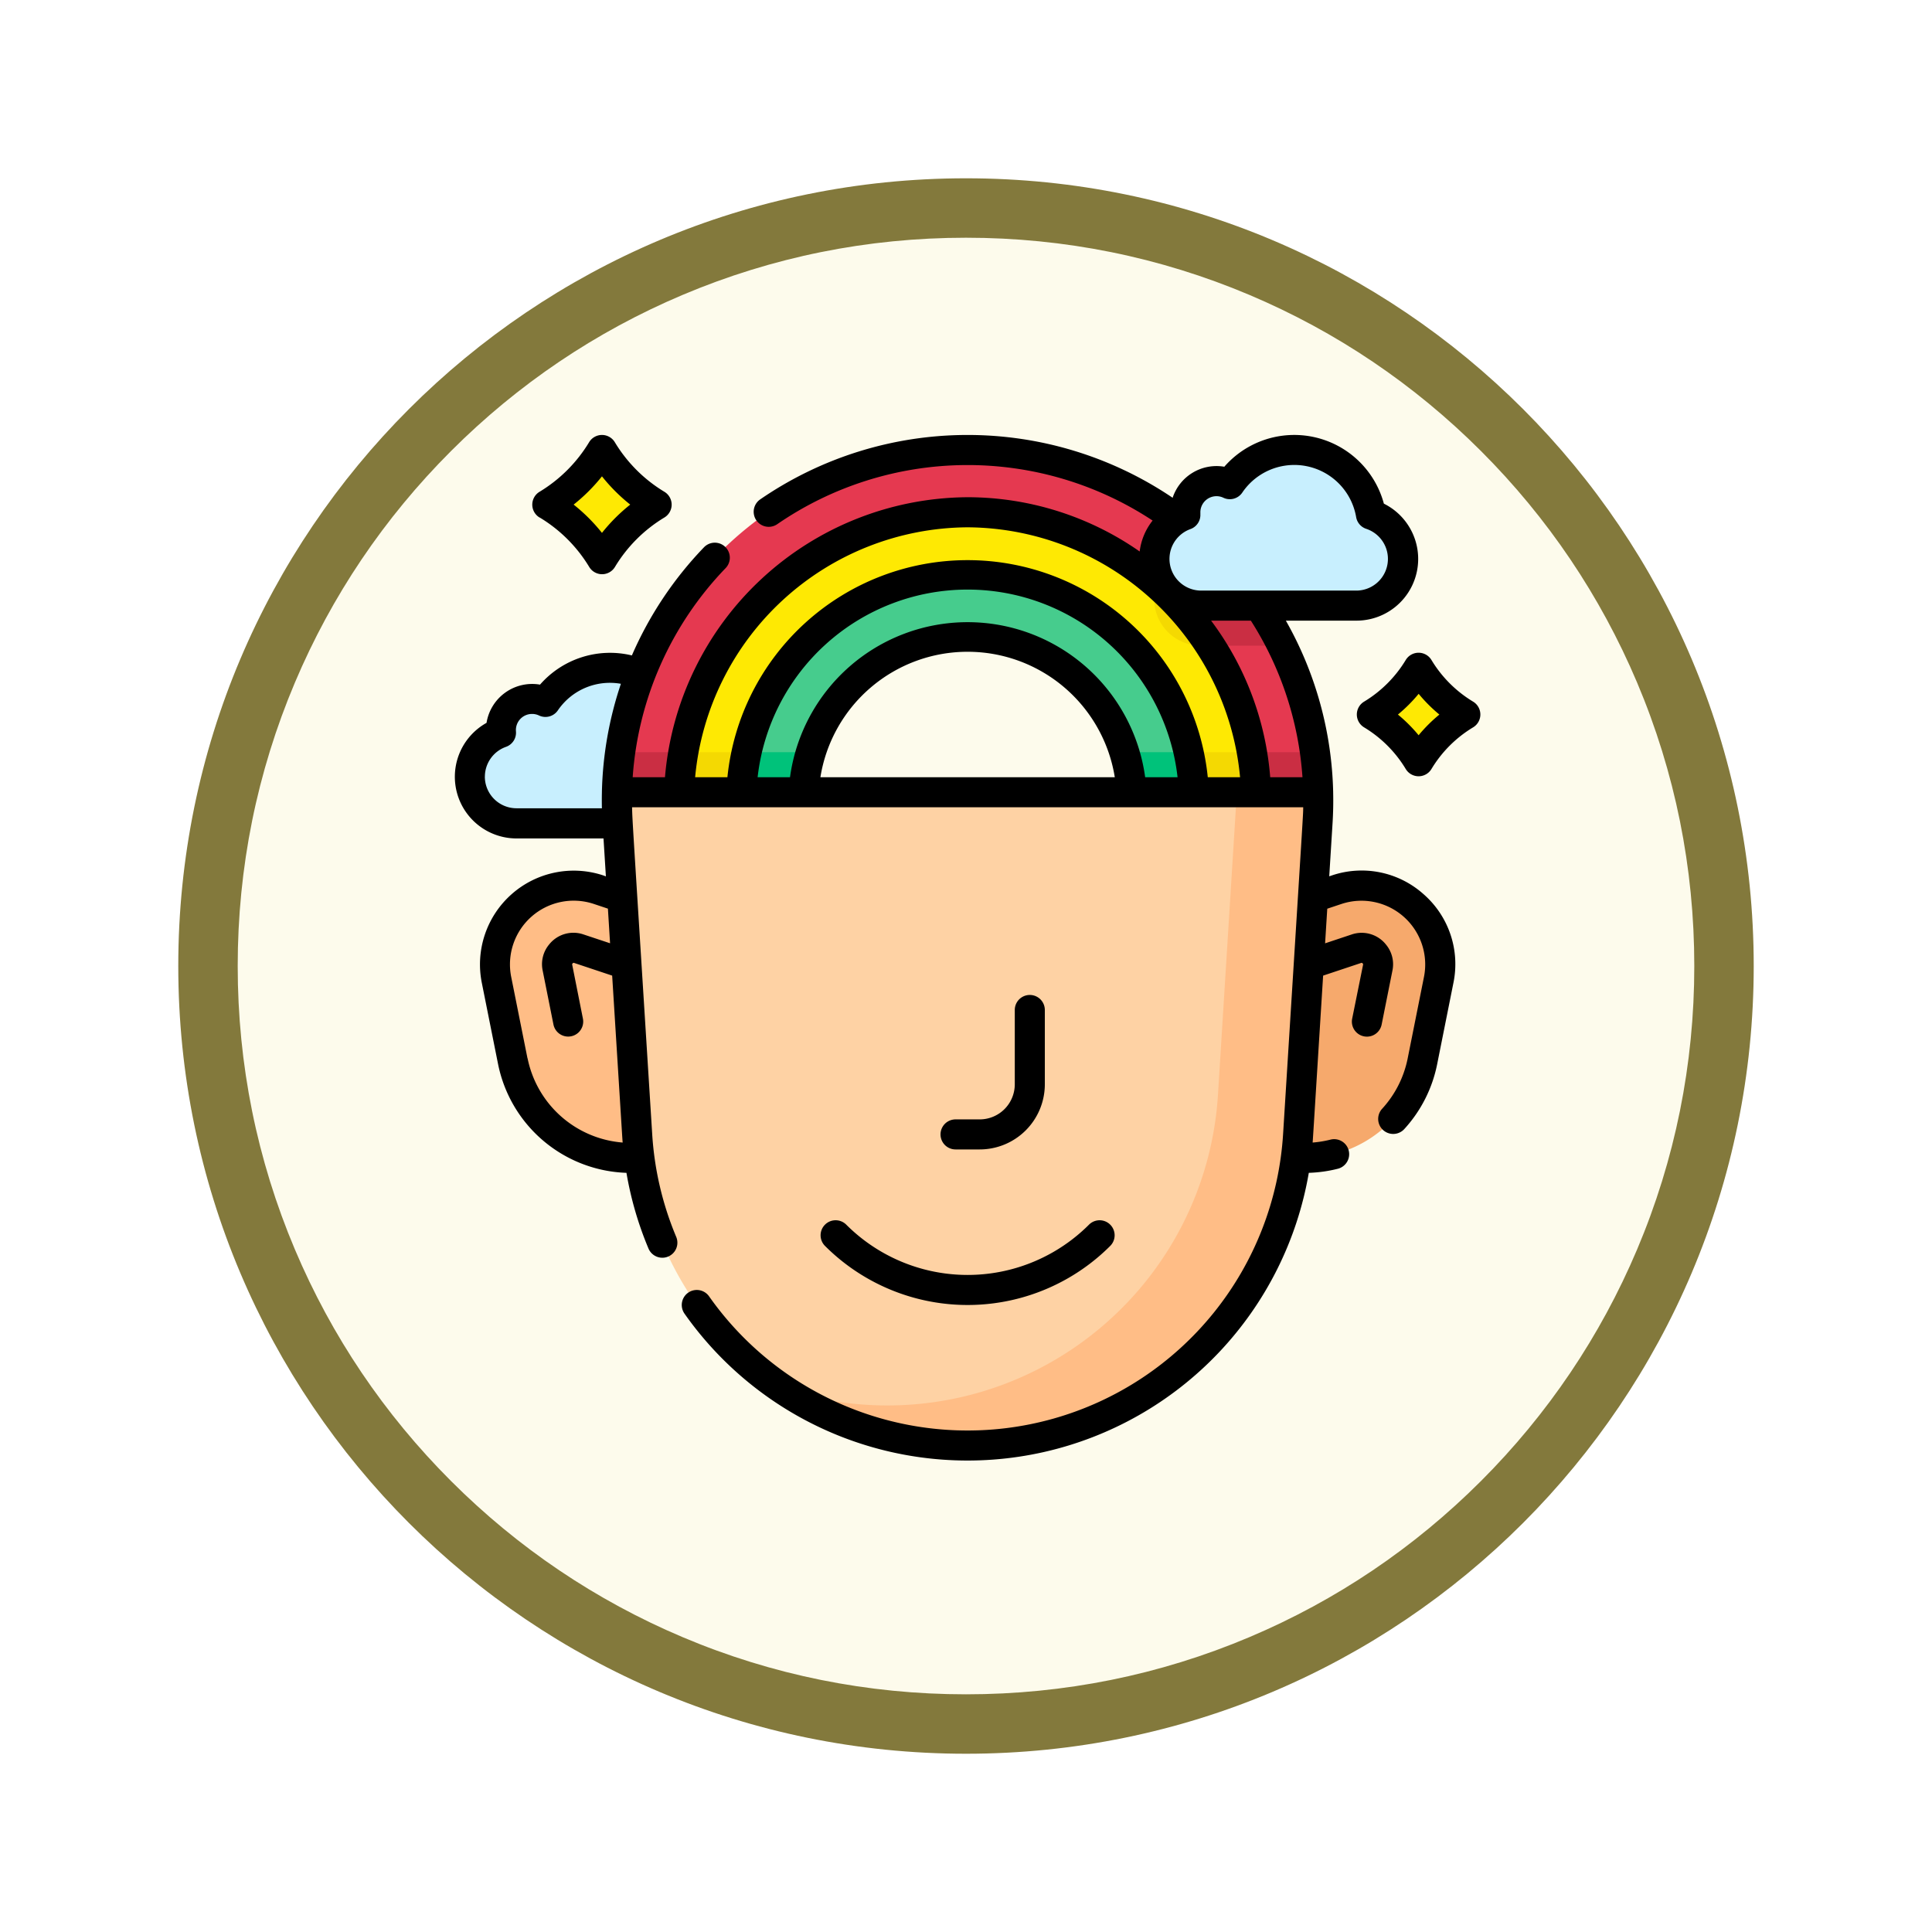 <svg xmlns="http://www.w3.org/2000/svg" xmlns:xlink="http://www.w3.org/1999/xlink" width="97.533" height="97.533" viewBox="0 0 97.533 97.533">
  <defs>
    <filter id="Trazado_982547" x="0" y="0" width="97.533" height="97.533" filterUnits="userSpaceOnUse">
      <feOffset dy="3" input="SourceAlpha"/>
      <feGaussianBlur stdDeviation="3" result="blur"/>
      <feFlood flood-opacity="0.161"/>
      <feComposite operator="in" in2="blur"/>
      <feComposite in="SourceGraphic"/>
    </filter>
  </defs>
  <g id="Grupo_1203268" data-name="Grupo 1203268" transform="translate(-1117 -6557)">
    <g id="Grupo_1203059" data-name="Grupo 1203059" transform="translate(-19.467 -345.681)">
      <g id="Grupo_1202159" data-name="Grupo 1202159" transform="translate(864.467 5497.679)">
        <g id="Grupo_1177900" data-name="Grupo 1177900" transform="translate(281 1411.003)">
          <g id="Grupo_1172010" data-name="Grupo 1172010" transform="translate(0)">
            <g id="Grupo_1171046" data-name="Grupo 1171046">
              <g id="Grupo_1148525" data-name="Grupo 1148525">
                <g transform="matrix(1, 0, 0, 1, -9, -6)" filter="url(#Trazado_982547)">
                  <g id="Trazado_982547-2" data-name="Trazado 982547" transform="translate(9 6)" fill="#fdfbec">
                    <path d="M 39.767 78.033 C 34.6 78.033 29.589 77.022 24.872 75.027 C 20.315 73.099 16.223 70.34 12.708 66.825 C 9.193 63.31 6.434 59.218 4.507 54.661 C 2.512 49.944 1.5 44.933 1.5 39.767 C 1.5 34.6 2.512 29.589 4.507 24.872 C 6.434 20.315 9.193 16.223 12.708 12.708 C 16.223 9.193 20.315 6.434 24.872 4.507 C 29.589 2.512 34.6 1.5 39.767 1.5 C 44.933 1.5 49.944 2.512 54.661 4.507 C 59.218 6.434 63.31 9.193 66.825 12.708 C 70.34 16.223 73.099 20.315 75.027 24.872 C 77.022 29.589 78.033 34.6 78.033 39.767 C 78.033 44.933 77.022 49.944 75.027 54.661 C 73.099 59.218 70.34 63.31 66.825 66.825 C 63.31 70.34 59.218 73.099 54.661 75.027 C 49.944 77.022 44.933 78.033 39.767 78.033 Z" stroke="none"/>
                    <path d="M 39.767 3 C 34.802 3 29.987 3.972 25.456 5.888 C 21.079 7.74 17.146 10.391 13.769 13.769 C 10.391 17.146 7.74 21.079 5.888 25.456 C 3.972 29.987 3 34.802 3 39.767 C 3 44.731 3.972 49.546 5.888 54.077 C 7.74 58.455 10.391 62.387 13.769 65.765 C 17.146 69.142 21.079 71.793 25.456 73.645 C 29.987 75.562 34.802 76.533 39.767 76.533 C 44.731 76.533 49.546 75.562 54.077 73.645 C 58.455 71.793 62.387 69.142 65.765 65.765 C 69.142 62.387 71.793 58.455 73.645 54.077 C 75.562 49.546 76.533 44.731 76.533 39.767 C 76.533 34.802 75.562 29.987 73.645 25.456 C 71.793 21.079 69.142 17.146 65.765 13.769 C 62.387 10.391 58.455 7.74 54.077 5.888 C 49.546 3.972 44.731 3 39.767 3 M 39.767 0 C 61.729 0 79.533 17.804 79.533 39.767 C 79.533 61.729 61.729 79.533 39.767 79.533 C 17.804 79.533 0 61.729 0 39.767 C 0 17.804 17.804 0 39.767 0 Z" stroke="none" fill="#83793c"/>
                  </g>
                </g>
              </g>
            </g>
          </g>
        </g>
      </g>
    </g>
    <g id="imaginacion" transform="translate(1139.962 6578.962)">
      <path id="Trazado_1042999" data-name="Trazado 1042999" d="M18.436,119.474a3.927,3.927,0,0,0-7.119-1.533,1.571,1.571,0,0,0-2.246,1.418q0,.067.006.132a2.356,2.356,0,0,0,.78,4.579h7.852a2.356,2.356,0,0,0,.728-4.6Z" transform="translate(-6.742 -104.467)" fill="#c8effe"/>
      <path id="Trazado_1043000" data-name="Trazado 1043000" d="M28.154,238.684H26.846a6.067,6.067,0,0,1-5.949-4.877l-.822-4.11a3.976,3.976,0,0,1,5.156-4.551l2.923.974v12.563Z" transform="translate(-17.973 -202.193)" fill="#ffbd86"/>
      <path id="Trazado_1043001" data-name="Trazado 1043001" d="M411.312,238.684h1.308a6.067,6.067,0,0,0,5.949-4.877l.822-4.11a3.976,3.976,0,0,0-5.156-4.551l-2.923.974v12.563Z" transform="translate(-369.723 -202.193)" fill="#f6a96c"/>
      <path id="Trazado_1043002" data-name="Trazado 1043002" d="M154.515,54.094c-6.108,0-11.2,6.489-11.416,12.563l1.993,1.57,1.15-1.57a8.283,8.283,0,0,1,16.544,0l1.15,1.57,1.993-1.57C165.714,60.582,160.623,54.094,154.515,54.094Z" transform="translate(-128.63 -48.624)" fill="#46cc8d"/>
      <path id="Trazado_1043003" data-name="Trazado 1043003" d="M334.607,160.366l1.15,1.57,1.993-1.57a12.247,12.247,0,0,0-.246-2.022h-3.258A8.1,8.1,0,0,1,334.607,160.366Z" transform="translate(-300.45 -142.333)" fill="#00c27a"/>
      <path id="Trazado_1043004" data-name="Trazado 1043004" d="M143.346,158.344a12.24,12.24,0,0,0-.246,2.022l1.993,1.57,1.15-1.57a8.1,8.1,0,0,1,.36-2.022Z" transform="translate(-128.631 -142.333)" fill="#00c27a"/>
      <path id="Trazado_1043005" data-name="Trazado 1043005" d="M126.58,23.031c-7.825,0-14.34,7.9-14.558,15.7l1.995,1.57,1.148-1.57a11.424,11.424,0,0,1,22.831,0l1.148,1.57,1.995-1.57c-.218-7.8-6.733-15.7-14.558-15.7Z" transform="translate(-100.695 -20.702)" fill="#fee903"/>
      <g id="Grupo_1203267" data-name="Grupo 1203267" transform="translate(11.327 6.937)">
        <path id="Trazado_1043006" data-name="Trazado 1043006" d="M352.266,72.306a17.8,17.8,0,0,0-2.661-3.7,2.356,2.356,0,0,0,1.938,3.7h.723Z" transform="translate(-325.207 -68.611)" fill="#f4d902"/>
        <path id="Trazado_1043007" data-name="Trazado 1043007" d="M366.611,160.366l1.148,1.57,1.995-1.57a15.122,15.122,0,0,0-.195-2.022h-3.205A11.2,11.2,0,0,1,366.611,160.366Z" transform="translate(-340.638 -149.271)" fill="#f4d902"/>
        <path id="Trazado_1043008" data-name="Trazado 1043008" d="M112.217,158.344a15.132,15.132,0,0,0-.195,2.022l1.995,1.57,1.148-1.57a11.2,11.2,0,0,1,.257-2.022Z" transform="translate(-112.022 -149.271)" fill="#f4d902"/>
      </g>
      <path id="Trazado_1043009" data-name="Trazado 1043009" d="M98.649,10.641a14.638,14.638,0,0,1,14.558,14.134l1.146,1.57,2-1.57a17.705,17.705,0,0,0-35.4,0l2,1.57,1.146-1.57A14.639,14.639,0,0,1,98.649,10.641Z" transform="translate(-72.764 -6.742)" fill="#e53950"/>
      <path id="Trazado_1043010" data-name="Trazado 1043010" d="M350.462,51.023a14.81,14.81,0,0,1,2.7,3.126h3.627a17.8,17.8,0,0,0-4.508-5.738,1.564,1.564,0,0,0-.382,1.026c0,.044,0,.089.005.132A2.362,2.362,0,0,0,350.462,51.023Z" transform="translate(-315.026 -43.516)" fill="#ca2e43"/>
      <path id="Trazado_1043011" data-name="Trazado 1043011" d="M398.2,160.366l1.146,1.57,2-1.57a17.713,17.713,0,0,0-.162-2.022H398A14.331,14.331,0,0,1,398.2,160.366Z" transform="translate(-357.753 -142.333)" fill="#ca2e43"/>
      <path id="Trazado_1043012" data-name="Trazado 1043012" d="M81.112,158.344a17.692,17.692,0,0,0-.162,2.022l2,1.57,1.146-1.57a14.305,14.305,0,0,1,.2-2.022Z" transform="translate(-72.765 -142.333)" fill="#ca2e43"/>
      <path id="Trazado_1043013" data-name="Trazado 1043013" d="M51.725,10.255a8.064,8.064,0,0,0-2.753,2.753,8.081,8.081,0,0,0-2.755-2.753A8.112,8.112,0,0,0,48.972,7.5,8.094,8.094,0,0,0,51.725,10.255Z" transform="translate(-41.544 -6.742)" fill="#fee903"/>
      <path id="Trazado_1043014" data-name="Trazado 1043014" d="M462.618,118.575a6.9,6.9,0,0,0-2.355,2.355,6.915,6.915,0,0,0-2.356-2.355,6.94,6.94,0,0,0,2.356-2.356A6.924,6.924,0,0,0,462.618,118.575Z" transform="translate(-411.607 -104.468)" fill="#fee903"/>
      <path id="Trazado_1043015" data-name="Trazado 1043015" d="M80.907,178.344q-.017.76.03,1.534l.986,15.771a16.716,16.716,0,0,0,33.367,0l.986-15.771q.048-.773.031-1.534Z" transform="translate(-72.722 -160.311)" fill="#fed2a4"/>
      <path id="Trazado_1043016" data-name="Trazado 1043016" d="M189.94,178.344h-4.106l-.955,15.283a16.726,16.726,0,0,1-22.061,14.789,16.718,16.718,0,0,0,26.106-12.766l.986-15.771Q189.958,179.1,189.94,178.344Z" transform="translate(-146.355 -160.311)" fill="#ffbd86"/>
      <path id="Trazado_1043017" data-name="Trazado 1043017" d="M360.124,10.756A3.927,3.927,0,0,0,353,9.223a1.571,1.571,0,0,0-2.246,1.418c0,.044,0,.089.006.132a2.356,2.356,0,0,0,.78,4.579H359.4a2.356,2.356,0,0,0,.728-4.6Z" transform="translate(-313.881 -6.742)" fill="#c8effe"/>
      <path id="Trazado_1043018" data-name="Trazado 1043018" d="M244.421,287.361a3.29,3.29,0,0,0,3.286-3.286v-3.754a.758.758,0,0,0-1.517,0v3.754a1.772,1.772,0,0,1-1.769,1.769H243.2a.758.758,0,1,0,0,1.517Z" transform="translate(-217.923 -251.296)"/>
      <path id="Trazado_1043019" data-name="Trazado 1043019" d="M182.828,392.272a.758.758,0,0,0,0,1.072,10.181,10.181,0,0,0,14.4,0,.758.758,0,0,0-1.073-1.072,8.664,8.664,0,0,1-12.253,0A.758.758,0,0,0,182.828,392.272Z" transform="translate(-164.142 -352.409)"/>
      <path id="Trazado_1043020" data-name="Trazado 1043020" d="M39.086,4.163a7.341,7.341,0,0,1,2.5,2.495.758.758,0,0,0,1.3,0,7.323,7.323,0,0,1,2.494-2.494.758.758,0,0,0,0-1.3,7.355,7.355,0,0,1-2.5-2.5.758.758,0,0,0-1.3,0,7.376,7.376,0,0,1-2.5,2.5.758.758,0,0,0,0,1.3ZM42.23,2.085a8.911,8.911,0,0,0,1.427,1.427A8.872,8.872,0,0,0,42.23,4.939,8.884,8.884,0,0,0,40.8,3.512,8.931,8.931,0,0,0,42.23,2.085Z" transform="translate(-34.803)"/>
      <path id="Trazado_1043021" data-name="Trazado 1043021" d="M456.267,111.184a6.182,6.182,0,0,1-2.1-2.1.758.758,0,0,0-1.3,0,6.2,6.2,0,0,1-2.1,2.1.758.758,0,0,0,0,1.3,6.172,6.172,0,0,1,2.1,2.1.758.758,0,0,0,1.3,0,6.153,6.153,0,0,1,2.1-2.1.758.758,0,0,0,0-1.3Zm-2.747,1.7a7.707,7.707,0,0,0-1.047-1.047,7.743,7.743,0,0,0,1.047-1.047,7.73,7.73,0,0,0,1.046,1.047A7.694,7.694,0,0,0,453.52,112.879Z" transform="translate(-404.864 -97.726)"/>
      <path id="Trazado_1043022" data-name="Trazado 1043022" d="M48.9,23.176a4.687,4.687,0,0,0-4.63-.942l-.128.043.166-2.662c.033-.523.044-1.052.032-1.573,0-.008,0-.017,0-.025a18.35,18.35,0,0,0-2.388-8.647h3.559A3.115,3.115,0,0,0,46.9,3.464,4.686,4.686,0,0,0,38.845,1.6a2.333,2.333,0,0,0-2.609,1.567,18.479,18.479,0,0,0-20.821.082A.758.758,0,1,0,16.276,4.5a16.964,16.964,0,0,1,18.949-.183,3.117,3.117,0,0,0-.653,1.562,15.192,15.192,0,0,0-8.687-2.74A15.427,15.427,0,0,0,10.608,17.274H8.978A16.88,16.88,0,0,1,13.67,6.718a.758.758,0,0,0-1.093-1.051,18.488,18.488,0,0,0-3.64,5.459A4.693,4.693,0,0,0,4.3,12.6a2.333,2.333,0,0,0-2.7,1.93,3.114,3.114,0,0,0,1.515,5.835H7.505l.12,1.915L7.5,22.234a4.734,4.734,0,0,0-6.139,5.419l.822,4.11a6.845,6.845,0,0,0,6.48,5.483,17.372,17.372,0,0,0,1.112,3.821.758.758,0,1,0,1.4-.588,15.923,15.923,0,0,1-1.212-5.188c-1-15.943-1-15.781-1.016-16.5H42.828c-.011.52.063-.765-1.016,16.5a15.959,15.959,0,0,1-28.978,8.19.758.758,0,1,0-1.24.874A17.477,17.477,0,0,0,43.11,37.246a6.832,6.832,0,0,0,1.466-.206.758.758,0,1,0-.373-1.47,5.3,5.3,0,0,1-.9.147c.02-.244-.024.431.53-8.427l1.914-.638a.274.274,0,0,1,.034-.009.123.123,0,0,1,.058.042.144.144,0,0,1,.011.016.125.125,0,0,1,0,.039L45.3,29.462a.758.758,0,1,0,1.487.3l.544-2.722a1.555,1.555,0,0,0-.322-1.314,1.566,1.566,0,0,0-1.744-.51l-1.332.444.109-1.748.71-.237a3.217,3.217,0,0,1,4.172,3.683l-.822,4.11a5.3,5.3,0,0,1-1.29,2.544.758.758,0,1,0,1.118,1.025,6.82,6.82,0,0,0,1.659-3.271l.822-4.11A4.687,4.687,0,0,0,48.9,23.176Zm-6.111-5.9H41.162a15.159,15.159,0,0,0-2.984-7.906h2.007A16.834,16.834,0,0,1,42.791,17.275ZM37.639,3.968a.813.813,0,0,1,.809-.881.8.8,0,0,1,.349.078.758.758,0,0,0,.954-.258A3.168,3.168,0,0,1,45.5,4.143a.759.759,0,0,0,.513.593,1.6,1.6,0,0,1-.494,3.117H37.663a1.6,1.6,0,0,1-.529-3.105.758.758,0,0,0,.5-.779Zm-11.754.69A13.9,13.9,0,0,1,39.641,17.275H38.01a12.187,12.187,0,0,0-24.25,0h-1.63A13.9,13.9,0,0,1,25.885,4.658Zm8.964,12.617a9.047,9.047,0,0,0-17.929,0H15.285a10.667,10.667,0,0,1,21.2,0Zm-1.533,0H18.454a7.526,7.526,0,0,1,14.862,0Zm-31.8-.027A1.6,1.6,0,0,1,2.585,15.74a.758.758,0,0,0,.5-.779A.813.813,0,0,1,3.9,14.08a.8.8,0,0,1,.349.078A.758.758,0,0,0,5.2,13.9a3.176,3.176,0,0,1,3.183-1.342,18.377,18.377,0,0,0-.959,5.457c0,.009,0,.018,0,.027-.006.266-.006.534,0,.8H3.114a1.6,1.6,0,0,1-1.6-1.6ZM3.667,31.465l-.822-4.11a3.217,3.217,0,0,1,4.172-3.683l.71.237.109,1.748L6.5,25.213a1.566,1.566,0,0,0-1.744.51,1.555,1.555,0,0,0-.322,1.314l.544,2.722a.758.758,0,1,0,1.487-.3L5.925,26.74a.153.153,0,0,1,0-.038.091.091,0,0,1,.011-.017.14.14,0,0,1,.054-.042.153.153,0,0,1,.038.009l1.914.638c.553,8.845.51,8.185.53,8.427a5.324,5.324,0,0,1-4.8-4.252Z" transform="translate(0 0)"/>
    </g>
  </g>
</svg>
